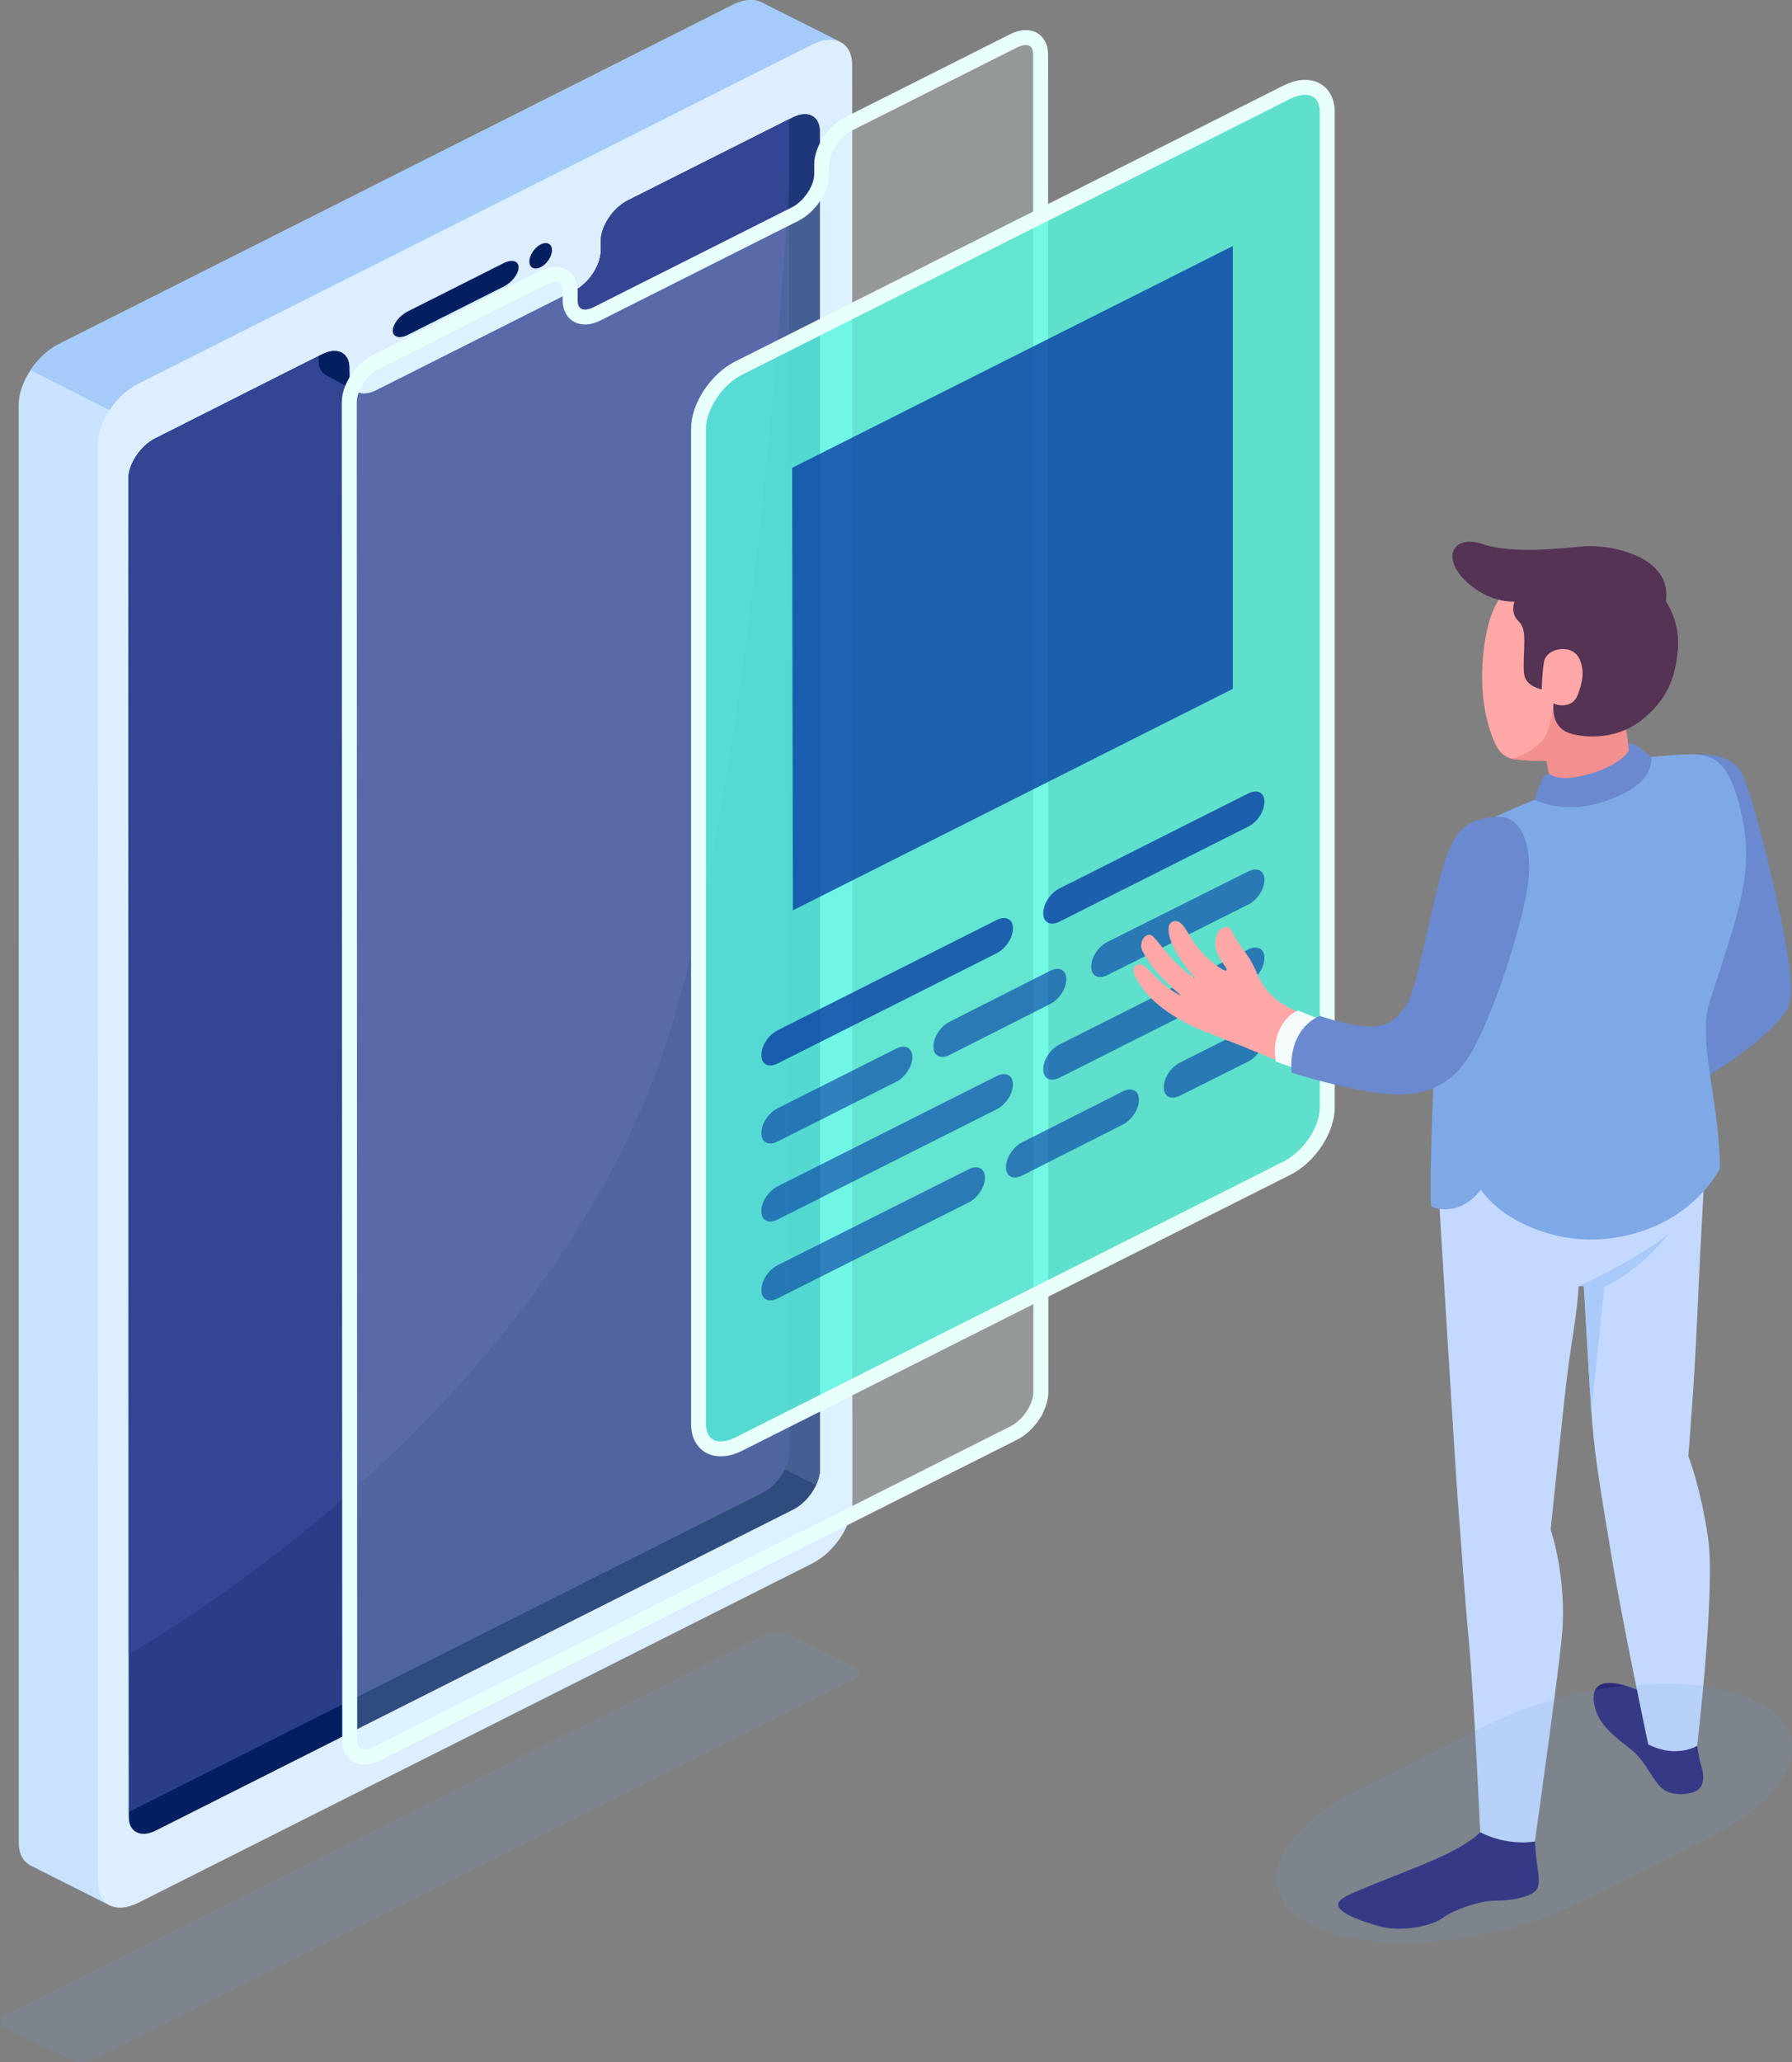 <svg width="120" height="138" fill="none" xmlns="http://www.w3.org/2000/svg"><rect width="100%" height="100%" fill="#808080" stroke="none"/><path d="M2.072 124.859v.004l5.268 2.65.901-6.431 41.571-20.921c1.488-.749 2.693-2.568 2.693-4.064l-.005-79.284 3.76-14.004L50.988.156c-.001 0-.002-.001-.003-.002l-.009-.004-.001.001c-.486-.238-1.155-.203-1.892.168L3.944 23.027c-1.488.748-2.693 2.568-2.693 4.064l.006 96.241c.001.76.314 1.288.814 1.527z" fill="#C8E2FF"/><path d="M56.261 2.808L50.989.156c-.001 0-.002-.001-.003-.002l-.009-.004-.001.001c-.486-.238-1.155-.203-1.892.168L3.944 23.027c-.744.375-1.417 1.016-1.905 1.752L26.124 36.894l26.377-12.953v-7.128l3.76-14.003z" fill="#A5CBFA"/><path d="M57.065 4.338c0-1.499-1.202-2.104-2.685-1.354L9.241 25.688c-1.493.75-2.695 2.564-2.695 4.064l.011 96.245c0 1.49 1.202 2.096 2.685 1.355l45.141-22.713c1.493-.751 2.695-2.566 2.695-4.064l-.012-96.237zM53.116 101.027l-42.694 21.485c-.995.496-1.793.099-1.793-.903l-.03-89.554c0-.994.808-2.213 1.793-2.709l10.946-5.518.259-.126c.995-.496 1.794-.091 1.794.903v.623c0 .443.155.768.425.958.031.018.063.036.104.054v.01c.322.163.777.135 1.275-.118l13.247-6.665c.995-.496 1.793-1.707 1.793-2.709v-.624c0-.993.808-2.204 1.794-2.709l11.07-5.563c.985-.496 1.792-.098 1.792.903l.021 89.544c-.001 1.001-.799 2.211-1.794 2.718z" fill="#DCEEFF"/><path d="M27.303 20.843l6.427-3.234c.551-.277.998-.151.998.282 0 .433-.447 1.01-.998 1.287l-6.427 3.235c-.551.277-.998.15-.998-.283 0-.434.447-1.01.998-1.287zM35.45 17.5c0 .42.339.59.757.381.418-.21.756-.721.756-1.141 0-.421-.338-.591-.757-.381-.417.211-.756.722-.756 1.141z" fill="#031F60"/><path d="M54.91 98.308c0 1.002-.798 2.213-1.794 2.719l-42.694 21.485c-.995.496-1.793.1-1.793-.903v-.343l-.03-89.211c0-.994.808-2.213 1.794-2.709l10.946-5.518.259-.126c.995-.496 1.793-.091 1.793.903v.623c0 1.003.808 1.41 1.804.903l13.247-6.665c.995-.496 1.794-1.707 1.794-2.709v-.624c0-.993.808-2.204 1.794-2.709l10.81-5.436.259-.127c.985-.496 1.792-.098 1.792.903l.02 89.544z" fill="#031F60"/><path d="M53.096 7.86l-.259.127-2.138 1.075.001 88.339 3.943 1.984c.167-.359.268-.73.268-1.077l-.022-89.543c0-1.002-.808-1.4-1.792-.904z" fill="#1E3779"/><path d="M52.858 97.188c0 1.002-.798 2.212-1.794 2.718L8.629 121.265l-.031-89.21c0-.994.808-2.213 1.794-2.709l10.946-5.518v.28c0 1.003.808 1.409 1.804.903l.248-.127v.343c0 1.003.808 1.41 1.804.903l13.247-6.665c.995-.496 1.794-1.707 1.794-2.709v-.624c0-.993.808-2.204 1.793-2.709l10.81-5.436.021 89.201z" fill="#2B3D89"/><path d="M44.974 68.679c4.955-16.293 7.166-45.161 7.863-56.278l-.001-4.414-10.81 5.436c-.985.506-1.794 1.717-1.794 2.709v.624c0 1.002-.798 2.213-1.793 2.709l-13.247 6.665c-.995.506-1.804.099-1.804-.903v-.343l-.248.127c-.995.506-1.804.099-1.804-.903v-.28l-10.946 5.518c-.985.496-1.794 1.716-1.794 2.709l.027 78.642c.584-.326 28.403-15.89 36.349-42.018z" fill="#344593"/><path d="M23.814 26.184l-1.99-1.084c-.332-.199-.487-.542-.487-.994v-.28l.259-.126c.995-.496 1.794-.091 1.794.903v.623c0 .443.155.768.425.958z" fill="#031F60"/><path opacity=".2" d="M69.435 94.252c.076-.163.133-.326.177-.491.008-.03.017-.059.023-.09.039-.168.067-.335.067-.496l-.02-89.544c0-1.002-.808-1.4-1.794-.903l-.259.128-2.138 1.075v.001L56.818 8.292c-.985.506-1.794 1.717-1.794 2.709v.624c0 1.002-.798 2.213-1.794 2.709l-13.247 6.665c-.995.506-1.804.099-1.804-.903v-.623c0-.994-.798-1.4-1.793-.903l-.259.127-10.946 5.518c-.985.496-1.794 1.716-1.794 2.709l.031 89.21v.343c0 1.003.798 1.4 1.793.903l42.694-21.485c.651-.332 1.212-.965 1.527-1.644z" fill="#E9FFFB"/><path d="M69.435 94.252c.076-.163.133-.326.177-.491.008-.03.017-.059.023-.09.039-.168.067-.335.067-.496l-.02-89.544c0-1.002-.808-1.4-1.794-.903l-.259.128-2.138 1.075v.001l-8.673 4.361c-.985.506-1.793 1.717-1.793 2.709v.624c0 1.002-.798 2.213-1.794 2.709l-13.247 6.665c-.995.506-1.804.099-1.804-.903v-.623c0-.994-.798-1.4-1.793-.903l-.259.127-10.946 5.518c-.985.496-1.794 1.716-1.794 2.709l.031 89.21v.343c0 1.003.798 1.4 1.793.903l42.694-21.485c.651-.332 1.212-.965 1.527-1.644z" stroke="#E9FFFB" stroke-miterlimit="10"/><path opacity=".8" d="M46.776 28.698v66.595c0 1.496 1.206 2.103 2.694 1.354l36.718-18.471c1.488-.748 2.693-2.568 2.693-4.064V7.518c0-1.496-1.206-2.103-2.693-1.354L49.469 24.634c-1.489.748-2.694 2.567-2.694 4.064z" fill="#57F7E0"/><path d="M46.776 28.698v66.595c0 1.496 1.206 2.103 2.694 1.354l36.718-18.471c1.488-.748 2.693-2.568 2.693-4.064V7.518c0-1.496-1.206-2.103-2.693-1.354L49.469 24.634c-1.489.748-2.694 2.567-2.694 4.064z" stroke="#E9FFFB" stroke-miterlimit="10" stroke-linecap="round"/><path opacity=".8" d="M52.063 68.957l14.687-7.389c.595-.299 1.077-.056 1.077.542v.054c0 .599-.482 1.327-1.077 1.626l-14.687 7.388c-.595.299-1.077.056-1.077-.542v-.054c0-.599.482-1.326 1.077-1.625zM70.937 59.465l12.656-6.367c.594-.3 1.077-.057 1.077.542v.054c0 .599-.482 1.326-1.077 1.625l-12.655 6.367c-.594.3-1.077.056-1.077-.542v-.053c-.002-.599.48-1.326 1.076-1.626z" fill="#0B3FA5"/><g opacity=".8"><path opacity=".8" d="M52.063 79.401l14.687-7.388c.595-.299 1.077-.056 1.077.542v.054c0 .599-.482 1.327-1.077 1.626l-14.687 7.388c-.595.299-1.077.056-1.077-.542v-.054c0-.599.482-1.326 1.077-1.626zM70.937 69.909l12.656-6.368c.594-.299 1.077-.056 1.077.542v.054c0 .599-.482 1.327-1.077 1.626l-12.655 6.367c-.594.3-1.077.056-1.077-.542v-.053c-.002-.599.48-1.327 1.076-1.626z" fill="#0B3FA5"/></g><g opacity=".8"><path opacity=".8" d="M52.063 74.179l7.951-4c.594-.299 1.077-.056 1.077.542v.054c0 .599-.482 1.327-1.077 1.626l-7.951 3.999c-.595.299-1.077.056-1.077-.542v-.054c0-.598.482-1.326 1.077-1.625zM63.584 68.382l6.745-3.412c.594-.3 1.075-.058 1.075.54v.054c0 .599-.481 1.327-1.075 1.628l-6.745 3.412c-.594.301-1.075.058-1.075-.54v-.053c0-.599.481-1.328 1.075-1.629zM74.152 63.043l9.44-4.726c.595-.298 1.078-.054 1.078.544v.054c0 .599-.483 1.325-1.078 1.623l-9.44 4.725c-.596.298-1.079.055-1.079-.543v-.054c0-.599.482-1.325 1.079-1.623z" fill="#0B3FA5"/></g><g opacity=".8"><path opacity=".8" d="M52.064 84.682l12.81-6.432c.595-.299 1.077-.055 1.077.543v.054c0 .599-.482 1.326-1.077 1.625l-12.81 6.43c-.595.299-1.078.055-1.078-.543v-.053c0-.598.483-1.326 1.078-1.624zM68.444 76.454l6.744-3.412c.595-.301 1.076-.058 1.076.54v.054c0 .599-.481 1.327-1.076 1.628l-6.744 3.412c-.595.301-1.076.058-1.076-.539v-.053c0-.6.482-1.329 1.076-1.63zM79.012 71.114l4.58-2.294c.595-.298 1.078-.055 1.078.543v.054c0 .599-.483 1.325-1.078 1.624l-4.58 2.293c-.596.298-1.078.055-1.078-.543v-.054c-.001-.598.481-1.325 1.078-1.623z" fill="#0B3FA5"/></g><path opacity=".8" d="M53.096 60.924l29.458-14.82V16.467L53.044 31.311l.051 29.613z" fill="#0B3FA5"/><path d="M117.941 57.511c.191 1.448 2.23 7.425 1.805 9.563-.423 2.139-7.252 5.982-7.252 5.982l-.939-3.66 2.889-2.467c.541-.461.795-1.119.686-1.772l-.84-5.027 3.651-2.62z" fill="#FFA8A7"/><path d="M114.362 64.802l-2.807-11.019c-.377-4.089 3.922-3.732 4.918-2.294.996 1.438 3.022 10.85 3.115 11.691.374 2.129.432 3.167.217 4.043-.214.875-2.608 3.365-7.311 5.834l-.939-3.66 2.807-4.595z" fill="#6A89CE"/><path d="M113.65 116.841s.076.639.301 1.445c.175.626.212 1.444-.596 1.669-.809.225-1.734.152-2.252-.458-.647-.761-.984-1.708-1.922-2.447-.9-.709-2.013-1.511-2.336-2.641-.292-1.021-.106-1.659.694-1.761 1.011-.128 2.61.611 3.43 1.136.591.378 2.681 3.057 2.681 3.057zM102.748 122.778s.06.811.115 1.457c.056.645.319 1.674.082 2.151-.237.477-1.457.83-2.892.82-.929-.007-2.731.62-3.369 1.103-.912.69-3.003.966-4.237.63-1.234-.337-2.599-.834-2.805-1.33-.207-.495.435-.74 3.444-1.941 3.008-1.2 5.226-2.029 6.394-3.414l3.268.524z" fill="#2D2979"/><path d="M114.379 102.91c-.513-3.43-1.323-5.468-1.323-5.468s.4-4.716.591-9.189c.208-4.83.553-10.882.651-12.086l-17.974 3.482s1.13 18.726 1.327 21.178c.197 2.454.416 5.852.708 9.002.368 3.981.761 12.798.761 12.798 1.9.963 3.661.615 3.661.615s1.558-10.995 1.816-13.819c.35-3.81-.759-7.058-.759-7.058s.5-4.851.935-8.845c.387-3.56.871-5.688.935-7.429l.359-.166s.364 6.909.562 9.362c.197 2.454.612 4.806 1.37 9.362.657 3.953 2.372 12.095 2.372 12.095 1.902.962 3.278.095 3.278.095s1.243-10.5.73-13.93z" fill="#C4D9FF"/><path d="M105.709 86.092s4.038-1.863 6.057-3.544c0 0-1.875 2.475-4.338 3.573 0 0-.876 8.584-.871 8.413l-.505-8.455-.343.013z" fill="#AACAF9"/><path d="M111.753 50.583c-1.368.056-2.387.364-2.559.012-.133-.273-.31-1.863-.31-1.863.157-.346.291-.718.291-.718 1.72-.922 2.95-2.477 3.175-4.363.386-3.221-2.299-6.105-5.996-6.442-3.476-.315-6.034 1.812-6.718 4.736-.367 1.444-.695 4.308.125 6.88.44 1.377.819 1.771 1.491 1.959.243.069 1.826.177 2.31.134l-.003.001s.184.895.311 1.469c.129.574.078.878-1.236 1.582s1.985 2.153 4.139 2.01c2.154-.142 4.578-1.274 5.242-2.489.742-1.355.677-2.95-.263-2.91z" fill="#FFA8A7"/><path d="M111.753 50.584c-1.368.056-2.387.364-2.558.012-.134-.273-.311-1.863-.311-1.863.157-.346.291-.718.291-.718.608-.325 1.15-.734 1.613-1.205l-4.545 1.306-1.329-.235-.54-.269-.351-.545c.001.076-.208 1.804-.651 2.392-.442.587-1.575 1.269-2.193 1.302.025.008.048.018.075.025.242.069 1.825.177 2.309.134l-.003.001s.184.895.312 1.469c.115.519.075.82-.902 1.392l1.847 1.234 5.519-.08c.151-.082.297-.165.435-.253l1.645-2.207c.255-1.023.045-1.921-.663-1.891z" fill="#F28F8F"/><path d="M109.906 48.211c1.686-1.343 2.219-2.675 2.444-4.56.385-3.221-2.3-6.105-5.997-6.441-2.396-.217-4.354.726-5.565 2.29.001.001.25.436.63.761 0 0-.303.748.24 1.278.39.382.412.776.417 1.425.004.556-.084 1.534-.016 2.136.095.85 1.18 1.034 1.18 1.034s.059-1.903.249-2.104c.371-.704 1.853-.914 2.292.097.361.833.171 1.586-.133 2.393-.304.806-1.223.77-1.624.546.015.385-.161 1.71 1.299 2.069 1.459.358 2.823.027 3.572-.311.449-.196 1.012-.613 1.012-.613z" fill="#543354"/><path d="M101.418 40.262s-1.746.142-3.338-1.447c-1.591-1.589-.695-3.062 1.226-2.397 1.923.664 5.138.288 6.761.144 1.624-.144 5.936.616 5.487 3.658l-10.137.042z" fill="#543354"/><path d="M109.773 50.76c.379.823-.585 1.831-3.155 2.536-2.572.704-2.803-.202-2.803-.202s-3.769 1.497-4.996 2.244c-1.543.939-2.228 3.659-2.436 8.251-.24 5.313-.744 15.792-.541 17.152 0 0 1.745.879 3.324-1.12.94 1.343 2.652 2.446 4.895 3.029 3.627.943 8.677-.25 11.115-4.421-.041-4.657-1.538-8.567-.672-11.251 1.98-6.144 3.026-8.66 2.062-12.742-.794-3.365-1.906-3.784-3.432-3.752-1.527.033-3.36.277-3.36.277z" fill="#7FA8E6"/><path d="M109.027 49.825s.241-.128.519.041c.276.169 1.03.799 1.03.799s.231 1.313-1.588 2.296c-1.821.984-3.999 1.506-6.244.568 0 0 .418-1.272.567-1.495.149-.223.431-.25.431-.25s.571.641 2.744 0 2.584-1.553 2.584-1.553l-.043-.407z" fill="#6A89CE"/><path d="M90.582 68.842c3.029.665 3.74-.999 4.138-2.376.963-3.336 1.483-6.348 2.2-8.241.846-2.234 1.734-2.589 2.978-3.024 1.462-.511 2.72.566 2.234 3.407-.576 3.361-1.333 5.723-2.775 9.7-.376 1.039-1.222 2.884-2.487 3.776-1.562 1.101-3.916 1.053-7.477.281-1.519-.329-3.184-1.12-6.057-2.287-.77-.312-1.371-.521-2.85-1.121-1.479-.601-3.021-1.604-3.797-2.583-.776-.979-.879-1.439-.721-1.662.199-.28.551-.217.964.194.413.411 1.019 1.154 2.179 1.757 0 0-.956-.861-1.476-1.42-.519-.559-.924-1.171-1.146-1.631-.274-.57.292-1.344.719-.939.431.409.634.822 1.417 1.64.713.745 1.402 1.166 1.402 1.166s-.795-.927-1.292-1.812c-.498-.885-.493-1.338-.471-1.638.021-.299.505-.652.959-.088.409.508.675 1.301 1.627 2.164.692.627 1.28.987 1.297.813.017-.174-.419-.518-.666-1.244-.236-.695.006-1.498.463-1.584.457-.085.372-.061.743.62.371.681.942 1.185 1.376 2.18.383.876.558 1.231 1.246 1.867.746.691 2.393 1.453 5.272 2.085z" fill="#FFA8A7"/><path d="M88.619 68.305l-1.696-.672c-.989.369-1.8 1.861-1.487 3.413l2.061.734 1.121-3.475z" fill="#F5FBFB"/><path d="M100.116 54.672c-1.968.205-2.844.692-3.792 4.481-.948 3.788-1.556 7.476-2.301 8.309-.745.834-1.095 2.009-5.642.529 0 0-2.104.715-1.895 3.79 0 0 2.451.813 5.196 1.276 2.745.463 5.262.245 6.927-2.759 1.665-3.005 3.44-8.883 3.727-11.276.288-2.396-.419-4.539-2.219-4.35z" fill="#6A89CE"/><path opacity=".15" d="M90.983 119.781l8.621-4.337c5.847-2.942 13.923-3.648 18.037-1.579 4.114 2.07 2.709 6.132-3.139 9.073l-8.621 4.337c-5.847 2.941-13.922 3.648-18.037 1.579-4.114-2.069-2.709-6.133 3.139-9.073zM.355 134.838L51.146 109.417c.473-.238 1.239-.237 1.712.002l4.318 2.133c.472.239.472.626-.001.864L6.375 137.821c-.473.239-1.24.239-1.713 0L.355 135.7c-.473-.237-.473-.624 0-.862z" fill="#6B99D1"/></svg>